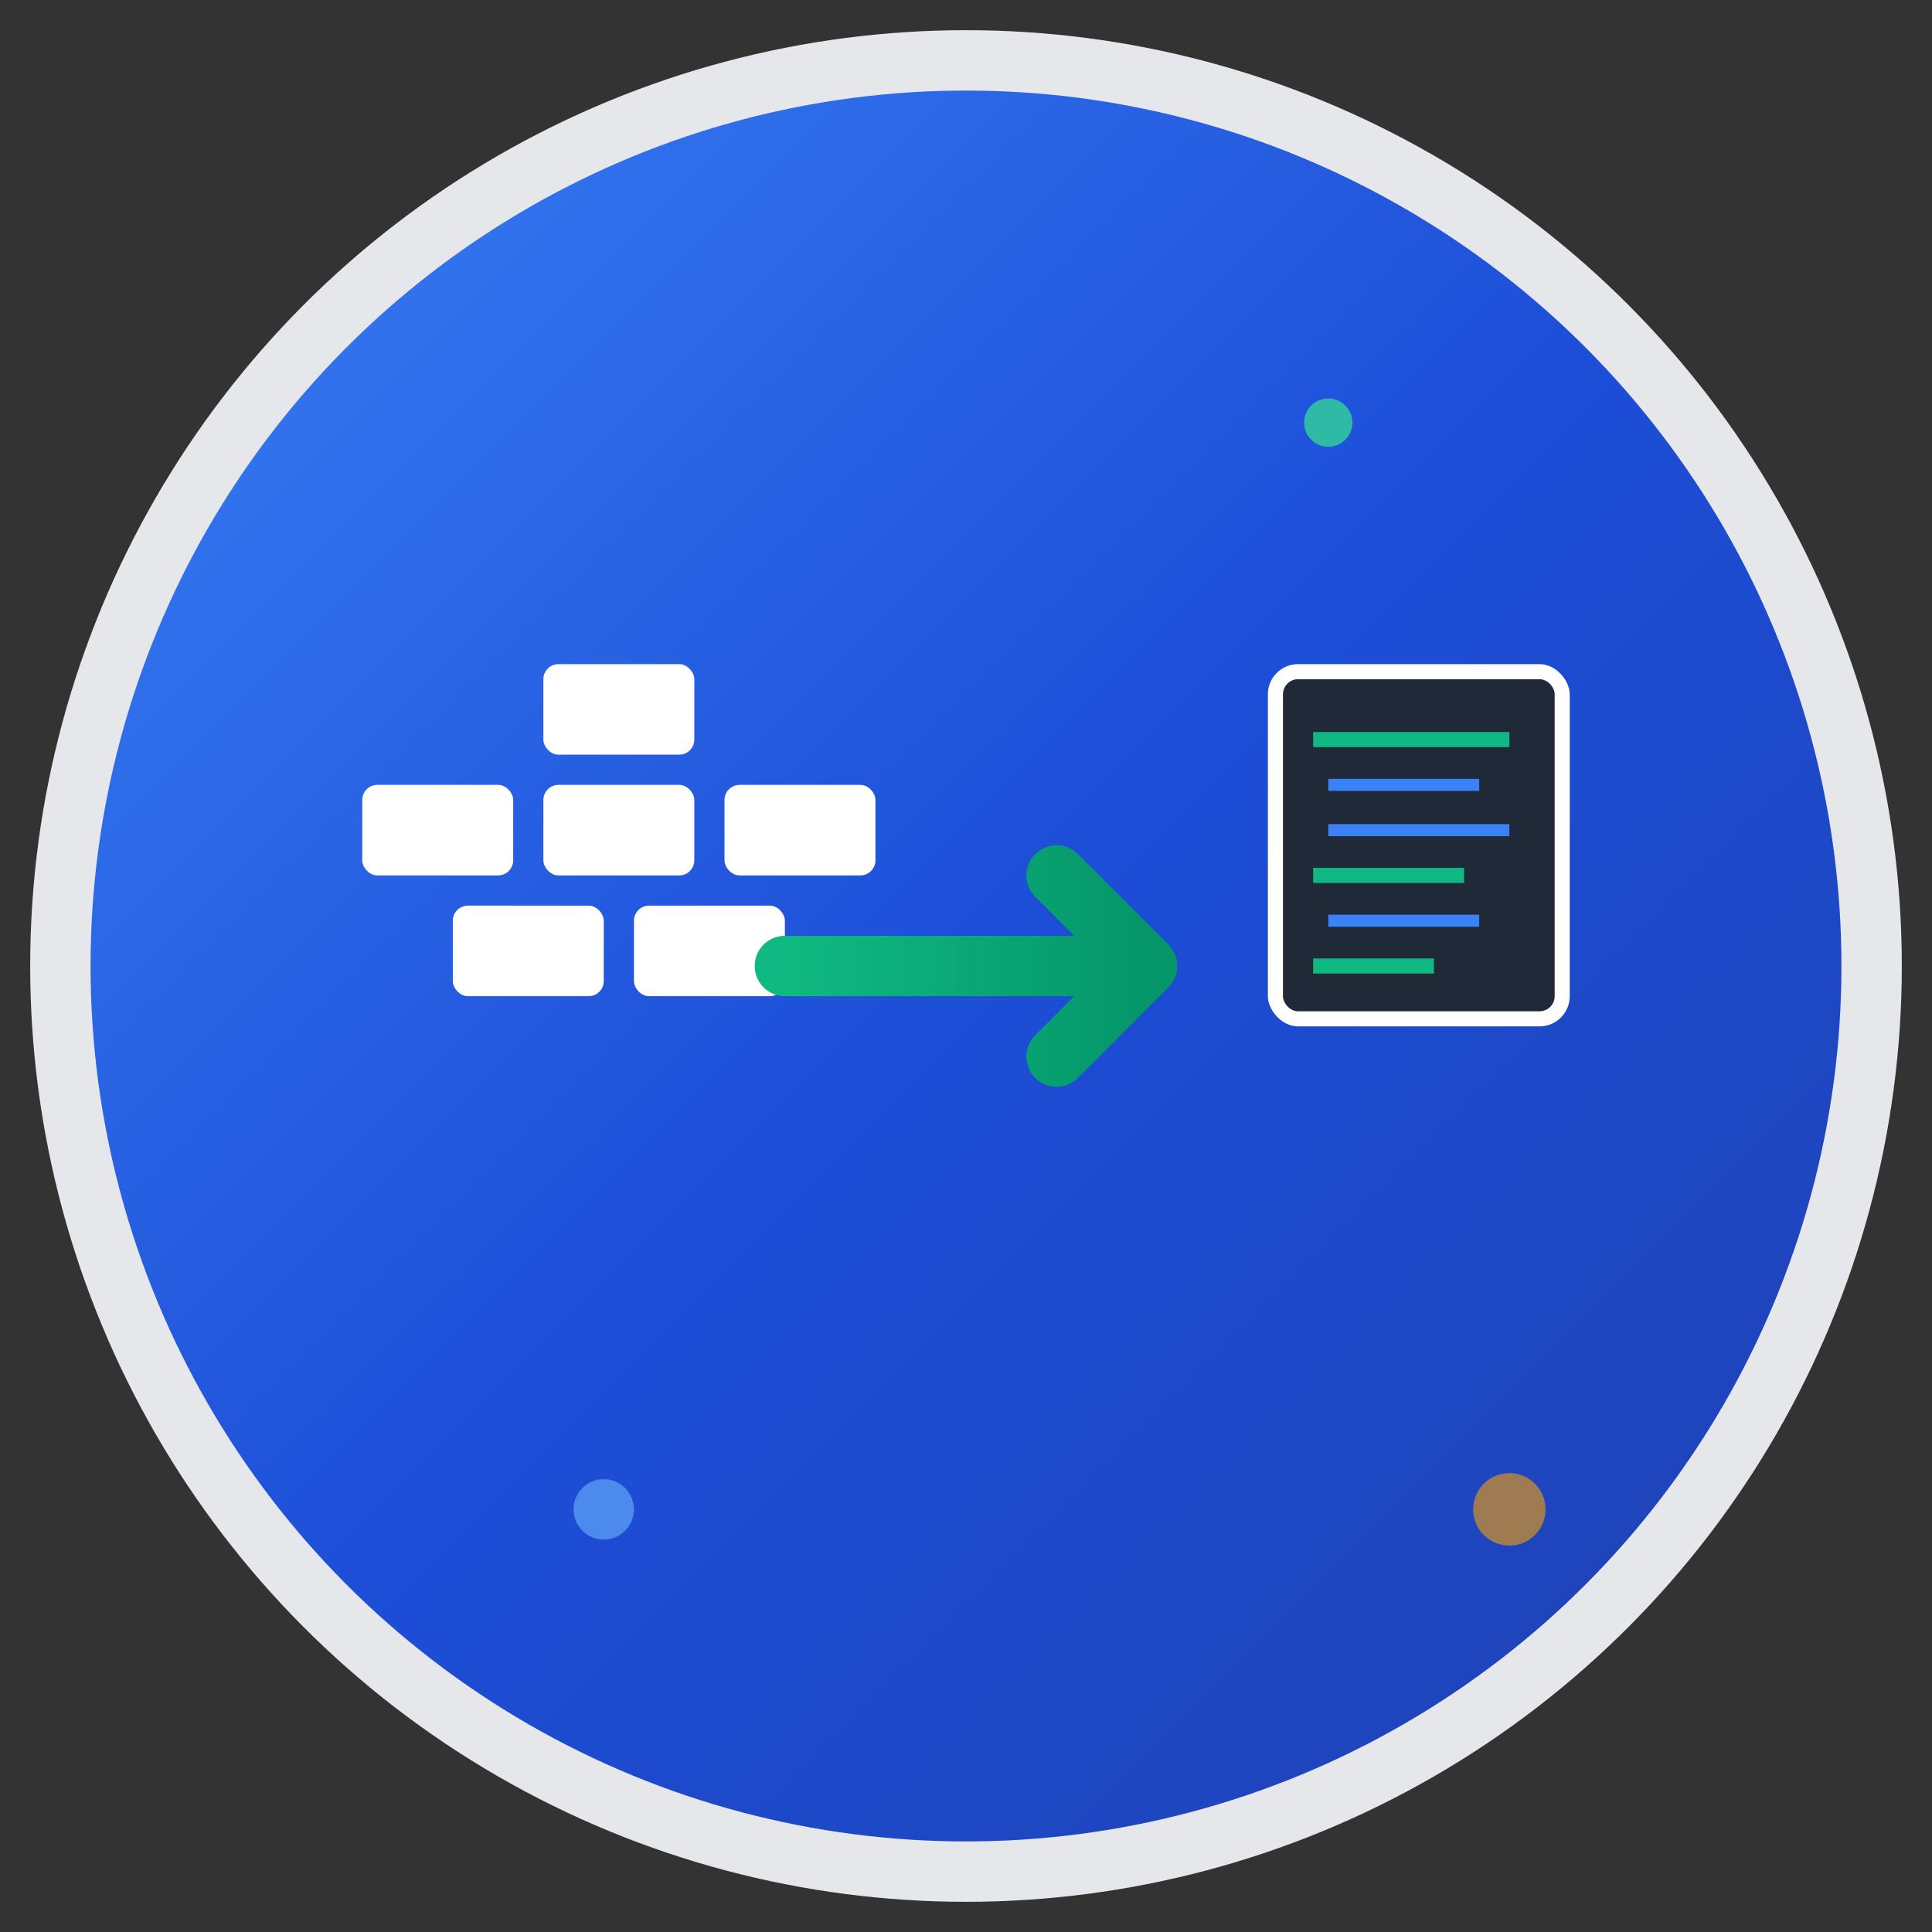 <svg xmlns="http://www.w3.org/2000/svg" viewBox="0 0 64 64" width="64" height="64">
  <rect x="0" y="0" width="64" height="64" fill="#333333" stroke="none"/>
  <defs>
    <linearGradient id="circleGradient" x1="0%" y1="0%" x2="100%" y2="100%">
      <stop offset="0%" style="stop-color:#3b82f6;stop-opacity:1" />
      <stop offset="50%" style="stop-color:#1d4ed8;stop-opacity:1" />
      <stop offset="100%" style="stop-color:#1e40af;stop-opacity:1" />
    </linearGradient>
    <linearGradient id="arrowGradient" x1="0%" y1="0%" x2="100%" y2="0%">
      <stop offset="0%" style="stop-color:#10b981;stop-opacity:1" />
      <stop offset="100%" style="stop-color:#059669;stop-opacity:1" />
    </linearGradient>
  </defs>
  
  <!-- 外圆背景 -->
  <circle cx="32" cy="32" r="30" fill="url(#circleGradient)" stroke="#e5e7eb" stroke-width="2" />
  
  <!-- Docker容器组 -->
  <g transform="translate(12, 20)">
    <!-- 第一行容器 -->
    <rect x="0" y="6" width="5" height="3" fill="#ffffff" rx="0.5" />
    <rect x="6" y="6" width="5" height="3" fill="#ffffff" rx="0.5" />
    <rect x="12" y="6" width="5" height="3" fill="#ffffff" rx="0.5" />
    
    <!-- 第二行容器 -->
    <rect x="3" y="10" width="5" height="3" fill="#ffffff" rx="0.5" />
    <rect x="9" y="10" width="5" height="3" fill="#ffffff" rx="0.5" />
    
    <!-- 顶部容器 -->
    <rect x="6" y="2" width="5" height="3" fill="#ffffff" rx="0.5" />
  </g>
  
  <!-- 转换箭头 -->
  <g transform="translate(32, 28)">
    <path d="M-6 4 L6 4 M3 1 L6 4 L3 7" stroke="url(#arrowGradient)" stroke-width="2" fill="none" stroke-linecap="round" stroke-linejoin="round" />
  </g>
  
  <!-- Compose文件图标 -->
  <g transform="translate(42, 22)">
    <rect x="0" y="0" width="10" height="12" fill="#ffffff" rx="1" />
    <rect x="0.5" y="0.5" width="9" height="11" fill="#1f2937" rx="0.5" />
    
    <!-- YAML内容 -->
    <line x1="1.5" y1="2.5" x2="8" y2="2.5" stroke="#10b981" stroke-width="0.5" />
    <line x1="2" y1="4" x2="7" y2="4" stroke="#3b82f6" stroke-width="0.4" />
    <line x1="2" y1="5.5" x2="8" y2="5.5" stroke="#3b82f6" stroke-width="0.4" />
    <line x1="1.5" y1="7" x2="6.5" y2="7" stroke="#10b981" stroke-width="0.5" />
    <line x1="2" y1="8.5" x2="7" y2="8.5" stroke="#3b82f6" stroke-width="0.4" />
    <line x1="1.5" y1="10" x2="5.5" y2="10" stroke="#10b981" stroke-width="0.5" />
  </g>
  
  <!-- 装饰性小点 -->
  <circle cx="20" cy="50" r="1" fill="#60a5fa" opacity="0.7" />
  <circle cx="44" cy="14" r="0.8" fill="#34d399" opacity="0.8" />
  <circle cx="50" cy="50" r="1.2" fill="#f59e0b" opacity="0.6" />
</svg>